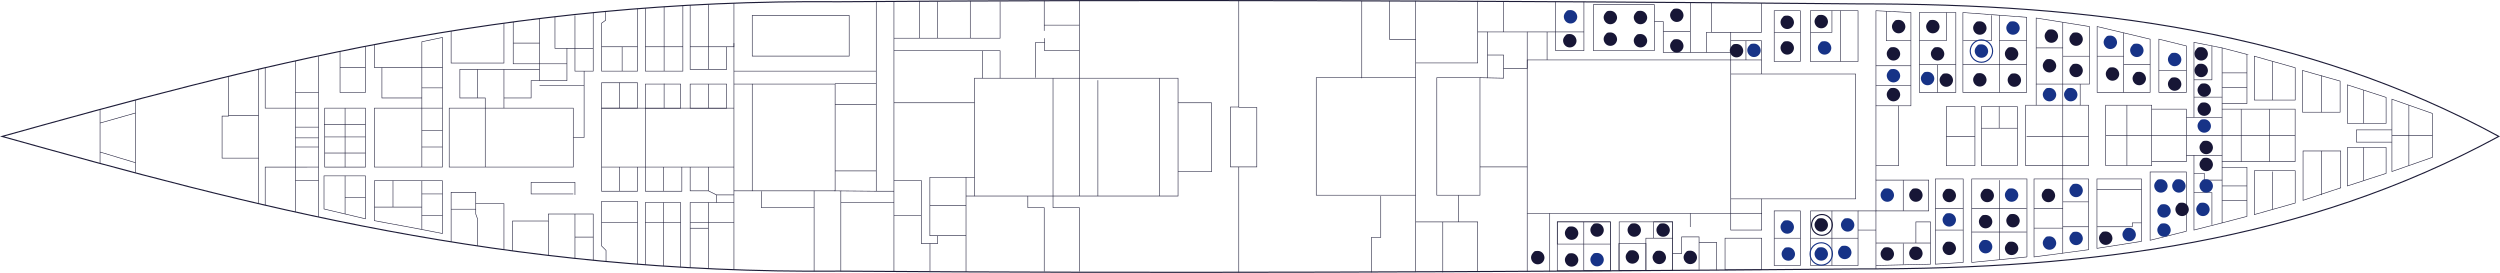 <svg id="Layer_1" xmlns="http://www.w3.org/2000/svg" version="1.1" viewBox="0 0 4425.1 483"><defs><style>.st0{stroke:#173387}.st0,.st2{fill:none;stroke-miterlimit:10}.st0{stroke-width:2px}.st4{fill:#171636}.st5{fill:#173387}.st2{stroke:#1d1c38}</style></defs><g id="_5eme_plan"><path d="M1485 479.9c541.3 4.1 1153.8 1.9 1806.2-3.9 411.7.5 789-48.4 1131.8-234.6C4080.2 55.3 3702.9 6.4 3291.2 6.9 2638.8 1.2 2026.3-1 1485 3.1 891.1-2.2 441.1 119.5 3.7 241.5c437.4 122 887.4 243.8 1481.3 238.4Z" style="stroke:#1d1c38;stroke-width:2px;fill:none;stroke-miterlimit:10"/><path class="st2" d="m4305.5 278.5-71.7 25.1v-64h71.7v38.9zM4223.5 306.9l-68.5 22.2V261h68.5v45.9zM4143.2 332.4l-66.7 22.2v-87.4h66.7v65.2zM4062.6 359.4v-57.2h-72.3v77.6l72.3-20.4zM3977.2 383v-86.9h-44v98.4l44-11.5zM3933.2 239.6h129.3V286h-129.3zM4305.5 200.8l-71.7-25.2v64h71.7v-38.8zM4223.5 172.4l-68.5-22.2v68.1h68.5v-45.9zM4142.1 143.5l-66.6-18.8v73.9h66.6v-55.1zM4062.6 119.9v57.2h-72.3V99.5l72.3 20.4zM3977.2 96.3v86.9h-44V84.8l44 11.5zM3933.2 193.2h129.3v46.4h-129.3zM3869.9 239.6v46.5h-61.3v7h-81.4v-53.5h142.7zM3869.9 239.6v-46.4h-61.3v-7h-81.4v53.4h142.7zM3869.9 81.3l-48.6-12v94.2h48.6V81.3zM3805.8 69.3 3712 47v116.5h93.8V69.3zM3869.9 409.3l-64.1 16V304.4h64.1v104.9zM3790.5 427.2l-78.8 12.4V316.7h78.8v110.5zM3600.3 316.7h96.4V442l-96.4 12.8V316.7zM3587.8 454.8l-97.7 9.7V316.7h97.7v138.1zM3474.9 464.5l-49.3 3.1V316.7h49.3v147.8zM3320.5 318.8h93.4v54.5h-93.4zM3585.5 186.2h111.3v107h-111.3zM3507.2 188.7h63.6v104.4h-63.6zM3445 188.7h50.7v104.4H3445zM3698.4 47l-94.3-15.1v116.9h94.3V47zM3587.2 163.5h-112.8V22.2l112.8 8.4v132.9zM3397.3 22.2h64.6v141.3h-64.6zM3382.4 22.2l-61.9-3.2v168.3h61.9V22.2zM3063.5 131h221v221h-221zM3063.5 352v25.5h-360.3V106.1h360.3V352zM2543.2 137.5h76.4v208h-76.4zM2329.8 137.5h176v208h-176zM1724.9 138.4h360.3V347h-360.3zM1331.5 27.3h171.6v72h-171.6zM1331.5 148.8h146.7v189h-146.7zM858.9 191.4h155.8v104.3H858.9zM574.8 191.4h72v104.4h-72zM239.8 288l-62.7-18.9v-51.3l62.7-17.8v88zM662.7 191.4h84v104.3h-84zM795.1 191.4h63.8v104.3h-63.8zM746.7 295.7h36.4V66.3l-36.4 7.6v221.8zM676 119.6h70.7v53.8H676zM746.7 406.2v-86.3h-84v70.7l84 15.6zM746.7 406.2l36.4 7.1v-93.4h-36.4v86.3zM646.8 387.3l-73.3-17.4v-58.6h73.3v76zM2820.3 8.3h108v81.3h-108zM3204.4 19h84.4v89.8h-84.4zM3140.4 19h46.2v89.8h-46.2zM3204.8 373.3h84V470h-84zM3140.4 373.3h46.2V470h-46.2zM177.1 289.3v-95.6M239.8 306V177M676 119.6h-13.3V79.3M563.9 384.1V99.5M522.8 375.2V107.8M457.6 360.5v-80.6h-64.5v-74.4h11.4v-69.9"/><path class="st2" d="M457.6 122.6v82.2h-53.1M457.6 279.9v-75.1M469.4 119.6v71.8h94.5M563.9 295.7l-41.1.1h-53.4V363M563.9 244h-41.1M563.9 319.9h-41.1M563.9 260.2h-41.1M563.9 225h-41.1M563.9 163.7h-41.1M610.8 311.3v67.5M646.8 349.3h-36M646.8 82v81.7h-44.9V90.9M646.8 119.6h-44.9M610.8 295.8V191.4M646.8 242.4h-72M646.8 270.9h-72M646.8 220.7h-73.3M746.7 366.6h-84M695.6 319.9v46.7M783.1 343.3h-36.4M783.1 381.6h-36.4M783.1 260.2h-36.4M783.1 230.8h-36.4M783.1 191.4h-36.4M783.1 155.5h-36.4M746.7 119.6h36.4M892 442v-81.5h-49.9v-20.1h-43.6V428"/><path class="st2" d="M845.2 435.3v-48l-3.1-8.5v-18.3M798.5 370.3h43.6M858.9 191.4v-18H814v-50.6h141v-9.9h-46.6v-74"/><path class="st2" d="M892 41v70.6h-93.5V55M907.2 444.1v-52.9h63.3v-12.4h79.5v81.9M1017.7 345v-22.2h-77.6v20.5h74.6M892 191.4v-68.6M892 173.4h48.1v-30.7H955v-19.9M955 142.7h48.5V85.6h-21.2V29.9"/><path class="st2" d="M955 32.8v80.1h48.5M908.4 76.3H955M1003.5 85.6h14.2V27.3M1050 22.3v103.6h-32.3V85.6h32.3M1033.9 125.9v117.4h-19.2M955 151.6h78.9M845.2 173.4v-50.6M1017.7 457.4v-78.6M1050 419.7h-32.3M970.5 391.2v60.9M1128.4 15.4v110.5h-63.6V41l7.3-5.2V20.2M1128.4 82.8h-63.6M1101.2 125.9V82.8M1142.3 14.3v111.6h66.4V9.9M1221.6 9.1v113.7h64.6v-40h12.9V5.6M1208.7 82.8h-66.4M1175.5 125.9V12M1253.9 122.8V7.5M1286.2 82.8h-64.6M1064.8 146.5h63.6v44.9h-63.6zM1142.3 148.8h62.4v42.7h-62.4zM1221.6 148.8h64.5v42.7h-64.5z"/><path class="st2" d="M1064.8 191.4h234.3v104.3h-234.3zM1064.8 295.7h63.6v42.8h-63.6zM1142.3 295.7h64.6v42.8h-64.6zM1221.6 295.7h32.2v42.1h-32.2zM1253.9 191.4v-42.6M1175.5 191.4v-43.3M1096.6 191.4v-44.9M1096.6 337.8v-42.1M1174.6 337.8v-42.1M1142.3 191.4v104.3M1299.1 477.4V76.3M1253.9 337.8l14.3 7.2v13.5h-46.6v115.4"/><path class="st2" d="M1253.9 475.5v-81.7h45.2M1268.2 345h30.9M1268.2 358.5h30.9M1221.6 393.8h32.3v-35.3M1253.9 404h-32.3M1204.7 472.9V358.5h-62.4v110.2M1174.6 471V358.5M1204.7 393.8h-62.4M1128.4 467.6V356.5h-63.6v78.8l7.9 7.9v19.6M1128.4 393.8h-63.6M1331.5 337.8h-32.4M1331.5 148.8h-32.4M1551 2.6v145.5h-72.9M1299.1 125.9H1551M1551 148.1v190.4l-73.9-.7M1478.1 302.5h72.9M1478.1 184.6h72.9M1441 480.1V337.8M1347.7 338.5v29.1h93.3M1488.3 480.1V337.8M1582.3 480.6V2.4M1551 338.5h31.3M1488.3 358.5h94M1709.9 481.3V313.9h-64v103.3h13.8V431h-29V319.4h-48.4M1709.9 364.1h-63.8M1659.7 417.2h50.2M1646.1 431v49.1M1630.7 381.4h-48.4M1724.9 347h-15M1709.9 313.9h15M1724.9 181.9h-142.6M1770.2 138.4V89.8h-187.9M1582.3 67.6h187.9v-65M1717.4 1.7v65.9M1659.7 67.6v-65M1627.2 67.6V1.7M1739.2 138.4V89.8M1832.7 137.5V75.4h16.4v14.4h61.5V44.5h-62.3V1.3M1848.3 44.5v10.1M1849.1 75.4v-7.8M1943.3 347V141.9M1910.6 347V1.1M1848.3 480.6v-113h-29V347M1910.6 480.6v-113h-46.7V138.4M2052.4 347V138.4M2085.2 304h59.2V181.9h-59.2M2192.7 482V295.4h-14.8v-106h14.8V1.1M2192.7 295.4h31.9V190.2h-31.9M2427.5 482v-61.8h16.5V347M2410.4 138.4V1.5M2505.8 1.5v136M2505.8 345.5v135.7M2505.8 69.9h-46V1.5M2615.6 1.5v109.9h-109.8M2615.6 480.7v-87.9h-109.8M2553.8 482v-89.2M2581.4 392.8v-47.3M2703.2 295.4h-83.6M2619.6 137.5l41.8.9V121h41.8V56.5h-70.5v81.9M2661.4 2.5v54"/><path class="st2" d="M2661.4 121V97.4h-28.7M2632.7 56.5h-17.1M2738.4 106.1V56.5h-35.2M2753.5 56.5v33.1h50.1V3.3M2738.4 56.5h65.2M2753.5 56.5V3M2703.2 377.5v102.8M2743.1 480.7V377.5M2928.3 38.2h15.7v54.6h119.5v13.3h54.4v-34h-54.4v20.7M3090.4 106.1v-34"/><path class="st2" d="M3063.5 72.1V57.2h-43.1v35.6M3117.9 5.5v51.7h-88.5V4.8M2991.9 92.8V4.5M2944 55.4h47.9M3140.4 57.2h46.2M3242.6 19v38.2h-37.8M3257.8 108.8V19M2756.4 392.7h94.1v86.7h-94.1zM2866 392.7h94.7v86H2866z"/><path class="st2" d="M2756.4 392.7h47V432h-47zM2803.4 392.7h47V432h-47zM2803.4 432h47v47h-47zM2865.5 430.8h47.9v47.9h-47.9z"/><path class="st2" d="M2913.3 421.6h47.4v57.1h-47.4zM2927 392.7h33.7v28.9H2927zM3053.4 421.6h64.9v55.9h-64.9zM3063.5 377.5h54.8v29.7h-54.8z"/><path class="st2" d="M3038.5 478.1v-49h-31.1v-9.8h-30.8v29.4h-15.9M3007.4 429.1v48.4M2991.8 401.8v-24.3M3118.3 377.5V352M3117.9 106.1V131M3288.8 421.6h-84M3242.6 469.9v-96.6M3186.6 421.6h-46.2M3382.4 72.1h-43.5V19.9M3382.4 116.4h-61.9M3382.4 151.6h-61.9M3445 22.2v49.9h-47.7M3461.9 114.5h-64.6M3429.6 163.5v-49M3320.5 187.3v131.5M3320.5 476V373.3h-31.7M3288.8 407.2h31.7M3320.5 469.9l96.5-2.3v-74.8h-25.8v37.4h-70.7M3368.8 467.6v-36.3M3417 430.2h-25.8M3368.8 373.3v-54.5M3320.5 293.1h40.2V187.3M3495.7 241.5H3445M3474.9 369.3h-49.3M3474.9 407.2h-49.3M3539 459.6V318.8M3587.2 369.3h-97.1M3587.2 410.7h-97.1M3570.8 226.9h-63.6M3538.6 188.7v38.2M3587.2 114.5h-112.8M3524.8 27v45.1h-49.9M3587.2 72.1H3539M3539 163.5V27M3604.1 148.8v37.4M3651.2 39.5v408.9M3604.1 84.8h47.1M3698.4 99.5h-47.2M3696.7 241.5h-109.5M3696.7 357.3h-45.5M3651.2 369.3h-50.9M3651.2 403.8h-50.9M3696.7 401.4h-45.5M3682 186.2v-37.4M3758.9 163.5V58.2M3805.8 114.5h-46.9M3758.9 99.5H3712M3808.6 286.1v-92.9M3764.7 293.1V186.2M3790.5 394.5h-16.3v6.9H3712M3790.5 335.2h-78.8M3869.9 124.7h-48.6M3933.2 207.8h-63.3M3933.2 275h-63.3M3933.2 286.1v10M3933.2 394.5l-49.8 12.7V275"/><path class="st2" d="M3933.2 318.8h-31.6v-12h-18.2M3915.2 397.9V341h-31.8M3933.2 239.6h-63.3M3883.4 207.6V74.9l49.8 9.9M3933.2 193.2v-10M3933.2 171.9h-49.8"/><path class="st2" d="M3915.2 81.2v60.1h-31.8M4017.2 193.2v92.9M3967 193.2v92.9M3977.2 154.6h-44M3977.2 129h-44M3977.2 329.1h-44M3977.2 354.6h-44M4022.7 370.6v-67M4022.7 177.1v-68.4M4263.8 293.1V186.2M4233.8 229.9H4171v21.7h62.8M4183.9 319.8V261M4183.9 218.3v-58.8M4108.8 198.6V134M4108.8 345.3v-78.1"/></g><g id="points"><path class="st4" d="M3565.5 153.7c3.1 0 6.3-1.3 8.4-3.5 2.1-2.1 3.6-5.4 3.5-8.4-.3-6.4-5.2-11.9-11.9-11.9s-6.3 1.3-8.4 3.5c-2.1 2.1-3.6 5.4-3.5 8.4.3 6.4 5.2 11.9 11.9 11.9ZM3560.6 107.2c3.1 0 6.3-1.3 8.4-3.5s3.6-5.4 3.5-8.4c-.3-6.4-5.2-11.9-11.9-11.9s-6.3 1.3-8.4 3.5c-2.1 2.1-3.6 5.4-3.5 8.4.3 6.4 5.2 11.9 11.9 11.9ZM3627.7 128.3c3.1 0 6.3-1.3 8.4-3.5s3.6-5.4 3.5-8.4c-.3-6.4-5.2-11.9-11.9-11.9s-6.3 1.3-8.4 3.5c-2.1 2.1-3.6 5.4-3.5 8.4.3 6.4 5.2 11.9 11.9 11.9ZM3674.8 136.6c3.1 0 6.3-1.3 8.4-3.5s3.6-5.4 3.5-8.4c-.3-6.4-5.2-11.9-11.9-11.9s-6.3 1.3-8.4 3.5-3.6 5.4-3.5 8.4c.3 6.5 5.2 11.9 11.9 11.9ZM3739.2 142.9c3.1 0 6.3-1.3 8.4-3.5 2.1-2.1 3.6-5.4 3.5-8.4-.3-6.4-5.2-11.9-11.9-11.9s-6.3 1.3-8.4 3.5-3.6 5.4-3.5 8.4c.3 6.4 5.2 11.9 11.9 11.9ZM3786.6 150.9c3.1 0 6.3-1.3 8.4-3.5s3.6-5.4 3.5-8.4c-.3-6.4-5.2-11.9-11.9-11.9s-6.3 1.3-8.4 3.5c-2.1 2.1-3.6 5.4-3.5 8.4.3 6.4 5.2 11.9 11.9 11.9ZM3849.2 160.7c3.1 0 6.3-1.3 8.4-3.5 2.1-2.1 3.6-5.4 3.5-8.4-.3-6.4-5.2-11.9-11.9-11.9s-6.3 1.3-8.4 3.5-3.6 5.4-3.5 8.4c.3 6.4 5.2 11.9 11.9 11.9ZM3901.6 171.4c3.1 0 6.3-1.3 8.4-3.5s3.6-5.4 3.5-8.4c-.3-6.4-5.2-11.9-11.9-11.9s-6.3 1.3-8.4 3.5-3.6 5.4-3.5 8.4c.3 6.4 5.2 11.9 11.9 11.9ZM3517.5 357.9c3.1 0 6.3-1.3 8.4-3.5 2.1-2.1 3.6-5.5 3.5-8.4-.3-6.5-5.2-11.9-11.9-11.9s-6.3 1.3-8.4 3.5-3.6 5.5-3.5 8.4c.3 6.5 5.2 11.9 11.9 11.9ZM3674.8 81.2c3.1 0 6.3-1.3 8.4-3.5s3.6-5.4 3.5-8.4c-.3-6.5-5.2-11.9-11.9-11.9s-6.3 1.3-8.4 3.5-3.6 5.4-3.5 8.4c.3 6.4 5.2 11.9 11.9 11.9ZM3625.8 357.9c3.1 0 6.3-1.3 8.4-3.5 2.1-2.1 3.6-5.5 3.5-8.4-.3-6.5-5.2-11.9-11.9-11.9s-6.3 1.3-8.4 3.5-3.6 5.5-3.5 8.4c.3 6.5 5.2 11.9 11.9 11.9ZM3727.2 433.5c3.1 0 6.3-1.3 8.4-3.5s3.6-5.5 3.5-8.4c-.3-6.5-5.2-11.9-11.9-11.9s-6.3 1.3-8.4 3.5c-2.1 2.1-3.6 5.5-3.5 8.4.3 6.5 5.2 11.9 11.9 11.9ZM3862.4 382.5c3.1 0 6.3-1.3 8.4-3.5s3.6-5.5 3.5-8.4c-.3-6.5-5.2-11.9-11.9-11.9s-6.3 1.3-8.4 3.5c-2.1 2.1-3.6 5.5-3.5 8.4.3 6.5 5.2 11.9 11.9 11.9ZM3450.3 451.5c3.1 0 6.3-1.3 8.4-3.5s3.6-5.5 3.5-8.4c-.3-6.5-5.2-11.9-11.9-11.9s-6.3 1.3-8.4 3.5-3.6 5.5-3.5 8.4c.3 6.5 5.2 11.9 11.9 11.9ZM3391.2 460.3c3.1 0 6.3-1.3 8.4-3.5s3.6-5.5 3.5-8.4c-.3-6.5-5.2-11.9-11.9-11.9s-6.3 1.3-8.4 3.5-3.6 5.5-3.5 8.4c.3 6.5 5.2 11.9 11.9 11.9ZM3340.6 461.4c3.1 0 6.3-1.3 8.4-3.5s3.6-5.5 3.5-8.4c-.3-6.5-5.2-11.9-11.9-11.9s-6.3 1.3-8.4 3.5c-2.1 2.1-3.6 5.5-3.5 8.4.3 6.5 5.2 11.9 11.9 11.9ZM3351.5 179.4c3.1 0 6.3-1.3 8.4-3.5s3.6-5.4 3.5-8.4c-.3-6.4-5.2-11.9-11.9-11.9s-6.3 1.3-8.4 3.5c-2.1 2.1-3.6 5.4-3.5 8.4.3 6.4 5.2 11.9 11.9 11.9ZM3445 153.7c3.1 0 6.3-1.3 8.4-3.5 2.1-2.1 3.6-5.4 3.5-8.4-.3-6.4-5.2-11.9-11.9-11.9s-6.3 1.3-8.4 3.5c-2.1 2.1-3.6 5.4-3.5 8.4.3 6.4 5.2 11.9 11.9 11.9Z"/><path class="st5" d="M3514.6 448.5c3.1 0 6.3-1.3 8.4-3.5 2.1-2.1 3.6-5.5 3.5-8.4-.3-6.5-5.2-11.9-11.9-11.9s-6.3 1.3-8.4 3.5c-2.1 2.1-3.6 5.5-3.5 8.4.3 6.5 5.2 11.9 11.9 11.9Z"/><path class="st4" d="M3896.2 136.6c3.1 0 6.3-1.3 8.4-3.5 2.1-2.1 3.6-5.4 3.5-8.4-.3-6.4-5.2-11.9-11.9-11.9s-6.3 1.3-8.4 3.5-3.6 5.4-3.5 8.4c.3 6.5 5.2 11.9 11.9 11.9ZM3896.2 107.2c3.1 0 6.3-1.3 8.4-3.5 2.1-2.1 3.6-5.4 3.5-8.4-.3-6.4-5.2-11.9-11.9-11.9s-6.3 1.3-8.4 3.5c-2.1 2.1-3.6 5.4-3.5 8.4.3 6.4 5.2 11.9 11.9 11.9ZM3351.5 107.2c3.1 0 6.3-1.3 8.4-3.5s3.6-5.4 3.5-8.4c-.3-6.4-5.2-11.9-11.9-11.9s-6.3 1.3-8.4 3.5-3.6 5.4-3.5 8.4c.3 6.4 5.2 11.9 11.9 11.9ZM2943.8 419.1c3.1 0 6.3-1.3 8.4-3.5s3.6-5.5 3.5-8.4c-.3-6.5-5.2-11.9-11.9-11.9s-6.3 1.3-8.4 3.5-3.6 5.5-3.5 8.4c.3 6.5 5.2 11.9 11.9 11.9ZM2892.7 419.1c3.1 0 6.3-1.3 8.4-3.5s3.6-5.5 3.5-8.4c-.3-6.5-5.2-11.9-11.9-11.9s-6.3 1.3-8.4 3.5-3.6 5.5-3.5 8.4c.3 6.5 5.2 11.9 11.9 11.9ZM2826.9 419.1c3.1 0 6.3-1.3 8.4-3.5s3.6-5.5 3.5-8.4c-.3-6.5-5.2-11.9-11.9-11.9s-6.3 1.3-8.4 3.5-3.6 5.5-3.5 8.4c.3 6.5 5.2 11.9 11.9 11.9ZM3223.7 410c3.1 0 6.3-1.3 8.4-3.5s3.6-5.5 3.5-8.4c-.3-6.5-5.2-11.9-11.9-11.9s-6.3 1.3-8.4 3.5-3.6 5.5-3.5 8.4c.3 6.5 5.2 11.9 11.9 11.9ZM2991.9 467.5c3.1 0 6.3-1.3 8.4-3.5s3.6-5.5 3.5-8.4c-.3-6.5-5.2-11.9-11.9-11.9s-6.3 1.3-8.4 3.5-3.6 5.5-3.5 8.4c.3 6.5 5.2 11.9 11.9 11.9ZM2937 467.5c3.1 0 6.3-1.3 8.4-3.5s3.6-5.5 3.5-8.4c-.3-6.5-5.2-11.9-11.9-11.9s-6.3 1.3-8.4 3.5c-2.1 2.1-3.6 5.5-3.5 8.4.3 6.5 5.2 11.9 11.9 11.9ZM2889.4 466.7c3.1 0 6.3-1.3 8.4-3.5s3.6-5.5 3.5-8.4c-.3-6.5-5.2-11.9-11.9-11.9s-6.3 1.3-8.4 3.5-3.6 5.5-3.5 8.4c.3 6.5 5.2 11.9 11.9 11.9ZM3360.7 59c3.1 0 6.3-1.3 8.4-3.5s3.6-5.5 3.5-8.4c-.3-6.5-5.2-11.9-11.9-11.9s-6.3 1.3-8.4 3.5c-2.1 2.1-3.6 5.5-3.5 8.4.3 6.5 5.2 11.9 11.9 11.9ZM3223.7 50.1c3.1 0 6.3-1.3 8.4-3.5s3.6-5.5 3.5-8.4c-.3-6.5-5.2-11.9-11.9-11.9s-6.3 1.3-8.4 3.5c-2.1 2.1-3.6 5.4-3.5 8.4.3 6.5 5.2 11.9 11.9 11.9ZM3163.5 96.7c3.1 0 6.3-1.3 8.4-3.5s3.6-5.4 3.5-8.4c-.3-6.4-5.2-11.9-11.9-11.9s-6.3 1.3-8.4 3.5c-2.1 2.1-3.6 5.4-3.5 8.4.3 6.4 5.2 11.9 11.9 11.9ZM3163.5 51.4c3.1 0 6.3-1.3 8.4-3.5s3.6-5.5 3.5-8.4c-.3-6.5-5.2-11.9-11.9-11.9s-6.3 1.3-8.4 3.5c-2.2 2.2-3.6 5.4-3.5 8.4.3 6.5 5.2 11.9 11.9 11.9ZM3073.7 101.6c3.1 0 6.3-1.3 8.4-3.5s3.6-5.4 3.5-8.4c-.3-6.4-5.2-11.9-11.9-11.9s-6.3 1.3-8.4 3.5-3.6 5.4-3.5 8.4c.3 6.4 5.2 11.9 11.9 11.9ZM2968 93.1c3.1 0 6.3-1.3 8.4-3.5s3.6-5.4 3.5-8.4c-.3-6.4-5.2-11.9-11.9-11.9s-6.3 1.3-8.4 3.5-3.6 5.4-3.5 8.4c.3 6.4 5.2 11.9 11.9 11.9ZM2903.7 84c3.1 0 6.3-1.3 8.4-3.5s3.6-5.4 3.5-8.4c-.3-6.4-5.2-11.9-11.9-11.9s-6.3 1.3-8.4 3.5c-2.1 2.1-3.6 5.4-3.5 8.4.3 6.4 5.2 11.9 11.9 11.9ZM2903.7 42.9c3.1 0 6.3-1.3 8.4-3.5s3.6-5.5 3.5-8.4c-.3-6.4-5.2-11.9-11.9-11.9s-6.3 1.3-8.4 3.5c-2.1 2.1-3.6 5.5-3.5 8.4.3 6.4 5.2 11.9 11.9 11.9ZM2850.4 42.9c3.1 0 6.3-1.3 8.4-3.5s3.6-5.5 3.5-8.4c-.3-6.4-5.2-11.9-11.9-11.9s-6.3 1.3-8.4 3.5-3.6 5.5-3.5 8.4c.3 6.4 5.2 11.9 11.9 11.9ZM2850.4 81.2c3.1 0 6.3-1.3 8.4-3.5s3.6-5.4 3.5-8.4c-.3-6.5-5.2-11.9-11.9-11.9s-6.3 1.3-8.4 3.5-3.6 5.4-3.5 8.4c.3 6.4 5.2 11.9 11.9 11.9ZM2778.6 84c3.1 0 6.3-1.3 8.4-3.5 2.1-2.1 3.6-5.4 3.5-8.4-.3-6.4-5.2-11.9-11.9-11.9s-6.3 1.3-8.4 3.5c-2.2 2.2-3.6 5.4-3.5 8.4.3 6.4 5.2 11.9 11.9 11.9ZM2968 38.9c3.1 0 6.3-1.3 8.4-3.5s3.6-5.5 3.5-8.4c-.3-6.4-5.2-11.9-11.9-11.9s-6.3 1.3-8.4 3.5-3.6 5.5-3.5 8.4c.3 6.4 5.2 11.9 11.9 11.9ZM3631 75.8c3.1 0 6.3-1.3 8.4-3.5s3.6-5.4 3.5-8.4c-.3-6.5-5.2-11.9-11.9-11.9s-6.3 1.3-8.4 3.5c-2.1 2.1-3.6 5.5-3.5 8.4.3 6.4 5.2 11.9 11.9 11.9ZM3429.6 107.2c3.1 0 6.3-1.3 8.4-3.5s3.6-5.4 3.5-8.4c-.3-6.4-5.2-11.9-11.9-11.9s-6.3 1.3-8.4 3.5c-2.1 2.1-3.6 5.4-3.5 8.4.3 6.4 5.2 11.9 11.9 11.9ZM3421.2 59c3.1 0 6.3-1.3 8.4-3.5s3.6-5.5 3.5-8.4c-.3-6.5-5.2-11.9-11.9-11.9s-6.3 1.3-8.4 3.5-3.6 5.5-3.5 8.4c.3 6.5 5.2 11.9 11.9 11.9ZM3504.4 153.2c3.1 0 6.3-1.3 8.4-3.5 2.1-2.1 3.6-5.4 3.5-8.4-.3-6.4-5.2-11.9-11.9-11.9s-6.3 1.3-8.4 3.5-3.6 5.4-3.5 8.4c.3 6.4 5.2 11.9 11.9 11.9ZM3504.4 61.5c3.1 0 6.3-1.3 8.4-3.5 2.1-2.1 3.6-5.5 3.5-8.4-.3-6.5-5.2-11.9-11.9-11.9s-6.3 1.3-8.4 3.5-3.6 5.5-3.5 8.4c.3 6.5 5.2 11.9 11.9 11.9ZM3450.3 357.9c3.1 0 6.3-1.3 8.4-3.5 2.1-2.1 3.6-5.5 3.5-8.4-.3-6.5-5.2-11.9-11.9-11.9s-6.3 1.3-8.4 3.5-3.6 5.5-3.5 8.4c.3 6.5 5.2 11.9 11.9 11.9ZM3563.1 402.5c3.1 0 6.3-1.3 8.4-3.5s3.6-5.5 3.5-8.4c-.3-6.5-5.2-11.9-11.9-11.9s-6.3 1.3-8.4 3.5-3.6 5.5-3.5 8.4c.3 6.5 5.2 11.9 11.9 11.9ZM3514.6 404.2c3.1 0 6.3-1.3 8.4-3.5 2.1-2.1 3.6-5.5 3.5-8.4-.3-6.5-5.2-11.9-11.9-11.9s-6.3 1.3-8.4 3.5c-2.1 2.1-3.6 5.5-3.5 8.4.3 6.5 5.2 11.9 11.9 11.9ZM3560.6 451.5c3.1 0 6.3-1.3 8.4-3.5s3.6-5.5 3.5-8.4c-.3-6.5-5.2-11.9-11.9-11.9s-6.3 1.3-8.4 3.5-3.6 5.5-3.5 8.4c.3 6.5 5.2 11.9 11.9 11.9ZM3391.2 357.2c3.1 0 6.3-1.3 8.4-3.5s3.6-5.5 3.5-8.4c-.3-6.5-5.2-11.9-11.9-11.9s-6.3 1.3-8.4 3.5-3.6 5.5-3.5 8.4c.3 6.5 5.2 11.9 11.9 11.9Z"/><path class="st5" d="M3411.9 150.9c3.1 0 6.3-1.3 8.4-3.5s3.6-5.4 3.5-8.4c-.3-6.4-5.2-11.9-11.9-11.9s-6.3 1.3-8.4 3.5-3.6 5.4-3.5 8.4c.3 6.4 5.2 11.9 11.9 11.9ZM3507.2 102.3c3.1 0 6.3-1.3 8.4-3.5 2.1-2.1 3.6-5.4 3.5-8.4-.3-6.4-5.2-11.9-11.9-11.9s-6.3 1.3-8.4 3.5-3.6 5.4-3.5 8.4c.3 6.4 5.2 11.9 11.9 11.9ZM3340.6 357.2c3.1 0 6.3-1.3 8.4-3.5s3.6-5.5 3.5-8.4c-.3-6.5-5.2-11.9-11.9-11.9s-6.3 1.3-8.4 3.5c-2.1 2.1-3.6 5.5-3.5 8.4.3 6.5 5.2 11.9 11.9 11.9ZM3627.7 179.4c3.1 0 6.3-1.3 8.4-3.5s3.6-5.4 3.5-8.4c-.3-6.4-5.2-11.9-11.9-11.9s-6.3 1.3-8.4 3.5-3.6 5.4-3.5 8.4c.3 6.4 5.2 11.9 11.9 11.9ZM3665.3 179.4c3.1 0 6.3-1.3 8.4-3.5 2.1-2.1 3.6-5.4 3.5-8.4-.3-6.4-5.2-11.9-11.9-11.9s-6.3 1.3-8.4 3.5-3.6 5.4-3.5 8.4c.3 6.4 5.2 11.9 11.9 11.9ZM3735.4 86.8c3.1 0 6.3-1.3 8.4-3.5s3.6-5.4 3.5-8.4c-.3-6.4-5.2-11.9-11.9-11.9s-6.3 1.3-8.4 3.5-3.6 5.4-3.5 8.4c.3 6.4 5.2 11.9 11.9 11.9ZM3782.3 101c3.1 0 6.3-1.3 8.4-3.5s3.6-5.4 3.5-8.4c-.3-6.4-5.2-11.9-11.9-11.9s-6.3 1.3-8.4 3.5-3.6 5.4-3.5 8.4c.3 6.4 5.2 11.9 11.9 11.9ZM3849.2 117.2c3.1 0 6.3-1.3 8.4-3.5 2.1-2.1 3.6-5.4 3.5-8.4-.3-6.4-5.2-11.9-11.9-11.9s-6.3 1.3-8.4 3.5-3.6 5.4-3.5 8.4c.3 6.4 5.2 11.9 11.9 11.9ZM3905.1 341c3.1 0 6.3-1.3 8.4-3.5 2.1-2.1 3.6-5.5 3.5-8.4-.3-6.5-5.2-11.9-11.9-11.9s-6.3 1.3-8.4 3.5-3.6 5.5-3.5 8.4c.3 6.5 5.2 11.9 11.9 11.9ZM3899.3 382.5c3.1 0 6.3-1.3 8.4-3.5s3.6-5.5 3.5-8.4c-.3-6.5-5.2-11.9-11.9-11.9s-6.3 1.3-8.4 3.5-3.6 5.5-3.5 8.4c.3 6.5 5.2 11.9 11.9 11.9ZM3768.7 427.1c3.1 0 6.3-1.3 8.4-3.5 2.1-2.1 3.6-5.5 3.5-8.4-.3-6.5-5.2-11.9-11.9-11.9s-6.3 1.3-8.4 3.5-3.6 5.5-3.5 8.4c.3 6.5 5.2 11.9 11.9 11.9ZM3830.4 419.1c3.1 0 6.3-1.3 8.4-3.5s3.6-5.5 3.5-8.4c-.3-6.5-5.2-11.9-11.9-11.9s-6.3 1.3-8.4 3.5-3.6 5.5-3.5 8.4c.3 6.5 5.2 11.9 11.9 11.9ZM3830.4 385.2c3.1 0 6.3-1.3 8.4-3.5s3.6-5.5 3.5-8.4c-.3-6.5-5.2-11.9-11.9-11.9s-6.3 1.3-8.4 3.5-3.6 5.5-3.5 8.4c.3 6.5 5.2 11.9 11.9 11.9ZM3674.8 433.9c3.1 0 6.3-1.3 8.4-3.5s3.6-5.5 3.5-8.4c-.3-6.5-5.2-11.9-11.9-11.9s-6.3 1.3-8.4 3.5-3.6 5.5-3.5 8.4c.3 6.5 5.2 11.9 11.9 11.9ZM3674.8 349c3.1 0 6.3-1.3 8.4-3.5s3.6-5.5 3.5-8.4c-.3-6.5-5.2-11.9-11.9-11.9s-6.3 1.3-8.4 3.5c-2.1 2.1-3.6 5.5-3.5 8.4.3 6.5 5.2 11.9 11.9 11.9ZM3824.9 341c3.1 0 6.3-1.3 8.4-3.5s3.6-5.5 3.5-8.4c-.3-6.5-5.2-11.9-11.9-11.9s-6.3 1.3-8.4 3.5c-2.1 2.1-3.6 5.5-3.5 8.4.3 6.5 5.2 11.9 11.9 11.9ZM3856.7 341c3.1 0 6.3-1.3 8.4-3.5s3.6-5.5 3.5-8.4c-.3-6.5-5.2-11.9-11.9-11.9s-6.3 1.3-8.4 3.5-3.6 5.5-3.5 8.4c.3 6.5 5.2 11.9 11.9 11.9ZM3901.6 234.9c3.1 0 6.3-1.3 8.4-3.5s3.6-5.4 3.5-8.4c-.3-6.4-5.2-11.9-11.9-11.9s-6.3 1.3-8.4 3.5-3.6 5.4-3.5 8.4c.3 6.4 5.2 11.9 11.9 11.9Z"/><path class="st4" d="M3901.6 205.1c3.1 0 6.3-1.3 8.4-3.5s3.6-5.4 3.5-8.4c-.3-6.4-5.2-11.9-11.9-11.9s-6.3 1.3-8.4 3.5-3.6 5.4-3.5 8.4c.3 6.4 5.2 11.9 11.9 11.9ZM3905.1 272.9c3.1 0 6.3-1.3 8.4-3.5 2.1-2.1 3.6-5.5 3.5-8.4-.3-6.4-5.2-11.9-11.9-11.9s-6.3 1.3-8.4 3.5-3.6 5.4-3.5 8.4c.3 6.5 5.2 11.9 11.9 11.9ZM3905.1 303c3.1 0 6.3-1.3 8.4-3.5 2.1-2.1 3.6-5.5 3.5-8.4-.3-6.5-5.2-11.9-11.9-11.9s-6.3 1.3-8.4 3.5-3.6 5.5-3.5 8.4c.3 6.5 5.2 11.9 11.9 11.9Z"/><path class="st5" d="M3563.1 61.5c3.1 0 6.3-1.3 8.4-3.5s3.6-5.5 3.5-8.4c-.3-6.5-5.2-11.9-11.9-11.9s-6.3 1.3-8.4 3.5-3.6 5.5-3.5 8.4c.3 6.5 5.2 11.9 11.9 11.9ZM3627.7 442.1c3.1 0 6.3-1.3 8.4-3.5s3.6-5.5 3.5-8.4c-.3-6.5-5.2-11.9-11.9-11.9s-6.3 1.3-8.4 3.5-3.6 5.5-3.5 8.4c.3 6.5 5.2 11.9 11.9 11.9ZM3450.3 401.1c3.1 0 6.3-1.3 8.4-3.5 2.1-2.1 3.6-5.5 3.5-8.4-.3-6.5-5.2-11.9-11.9-11.9s-6.3 1.3-8.4 3.5-3.6 5.5-3.5 8.4c.3 6.5 5.2 11.9 11.9 11.9ZM3351.5 145.9c3.1 0 6.3-1.3 8.4-3.5s3.6-5.4 3.5-8.4c-.3-6.4-5.2-11.9-11.9-11.9s-6.3 1.3-8.4 3.5c-2.1 2.1-3.6 5.5-3.5 8.4.3 6.4 5.2 11.9 11.9 11.9ZM3560.6 357.2c3.1 0 6.3-1.3 8.4-3.5s3.6-5.5 3.5-8.4c-.3-6.5-5.2-11.9-11.9-11.9s-6.3 1.3-8.4 3.5c-2.1 2.1-3.6 5.5-3.5 8.4.3 6.5 5.2 11.9 11.9 11.9ZM3265.3 458.7c3.1 0 6.3-1.3 8.4-3.5 2.1-2.1 3.6-5.5 3.5-8.4-.3-6.5-5.2-11.9-11.9-11.9s-6.3 1.3-8.4 3.5-3.6 5.5-3.5 8.4c.3 6.5 5.2 11.9 11.9 11.9ZM3165.4 461.5c3.1 0 6.3-1.3 8.4-3.5 2.1-2.1 3.6-5.5 3.5-8.4-.3-6.5-5.2-11.9-11.9-11.9s-6.3 1.3-8.4 3.5c-2.1 2.1-3.6 5.5-3.5 8.4.3 6.5 5.2 11.9 11.9 11.9ZM3163.5 413.7c3.1 0 6.3-1.3 8.4-3.5s3.6-5.5 3.5-8.4c-.3-6.5-5.2-11.9-11.9-11.9s-6.3 1.3-8.4 3.5c-2.1 2.1-3.6 5.5-3.5 8.4.3 6.5 5.2 11.9 11.9 11.9ZM2826.9 471.5c3.1 0 6.3-1.3 8.4-3.5s3.6-5.5 3.5-8.4c-.3-6.5-5.2-11.9-11.9-11.9s-6.3 1.3-8.4 3.5-3.6 5.5-3.5 8.4c.3 6.5 5.2 11.9 11.9 11.9ZM2779.9 41.6c3.1 0 6.3-1.3 8.4-3.5s3.6-5.5 3.5-8.4c-.3-6.4-5.2-11.9-11.9-11.9s-6.3 1.3-8.4 3.5c-2.1 2.1-3.6 5.5-3.5 8.4.3 6.4 5.2 11.9 11.9 11.9ZM3229.6 96.7c3.1 0 6.3-1.3 8.4-3.5s3.6-5.4 3.5-8.4c-.3-6.4-5.2-11.9-11.9-11.9s-6.3 1.3-8.4 3.5c-2.1 2.1-3.6 5.4-3.5 8.4.3 6.4 5.2 11.9 11.9 11.9ZM3104.6 101c3.1 0 6.3-1.3 8.4-3.5 2.1-2.1 3.6-5.4 3.5-8.4-.3-6.4-5.2-11.9-11.9-11.9s-6.3 1.3-8.4 3.5-3.6 5.4-3.5 8.4c.3 6.4 5.2 11.9 11.9 11.9ZM3270.4 410c3.1 0 6.3-1.3 8.4-3.5s3.6-5.5 3.5-8.4c-.3-6.5-5.2-11.9-11.9-11.9s-6.3 1.3-8.4 3.5c-2.1 2.1-3.6 5.5-3.5 8.4.3 6.5 5.2 11.9 11.9 11.9Z"/><circle class="st0" cx="3507.2" cy="90.4" r="19.8"/><path class="st5" d="M3223.7 461.4c3.1 0 6.3-1.3 8.4-3.5s3.6-5.5 3.5-8.4c-.3-6.5-5.2-11.9-11.9-11.9s-6.3 1.3-8.4 3.5c-2.1 2.1-3.6 5.5-3.5 8.4.3 6.5 5.2 11.9 11.9 11.9Z"/><circle class="st0" cx="3223.7" cy="449.5" r="19.8"/><circle cx="3224.9" cy="398.1" r="18.4" style="stroke:#171636;stroke-width:2px;fill:none;stroke-miterlimit:10"/><path class="st4" d="M2781.8 424.6c3.1 0 6.3-1.3 8.4-3.5s3.6-5.5 3.5-8.4c-.3-6.5-5.2-11.9-11.9-11.9s-6.3 1.3-8.4 3.5-3.6 5.5-3.5 8.4c.3 6.5 5.2 11.9 11.9 11.9ZM2781.8 472c3.1 0 6.3-1.3 8.4-3.5 2.1-2.1 3.6-5.5 3.5-8.4-.3-6.5-5.2-11.9-11.9-11.9s-6.3 1.3-8.4 3.5-3.6 5.5-3.5 8.4c.3 6.5 5.2 11.9 11.9 11.9ZM2721.9 467.9c3.1 0 6.3-1.3 8.4-3.5s3.6-5.5 3.5-8.4c-.3-6.5-5.2-11.9-11.9-11.9s-6.3 1.3-8.4 3.5-3.6 5.5-3.5 8.4c.3 6.5 5.2 11.9 11.9 11.9Z"/></g></svg>